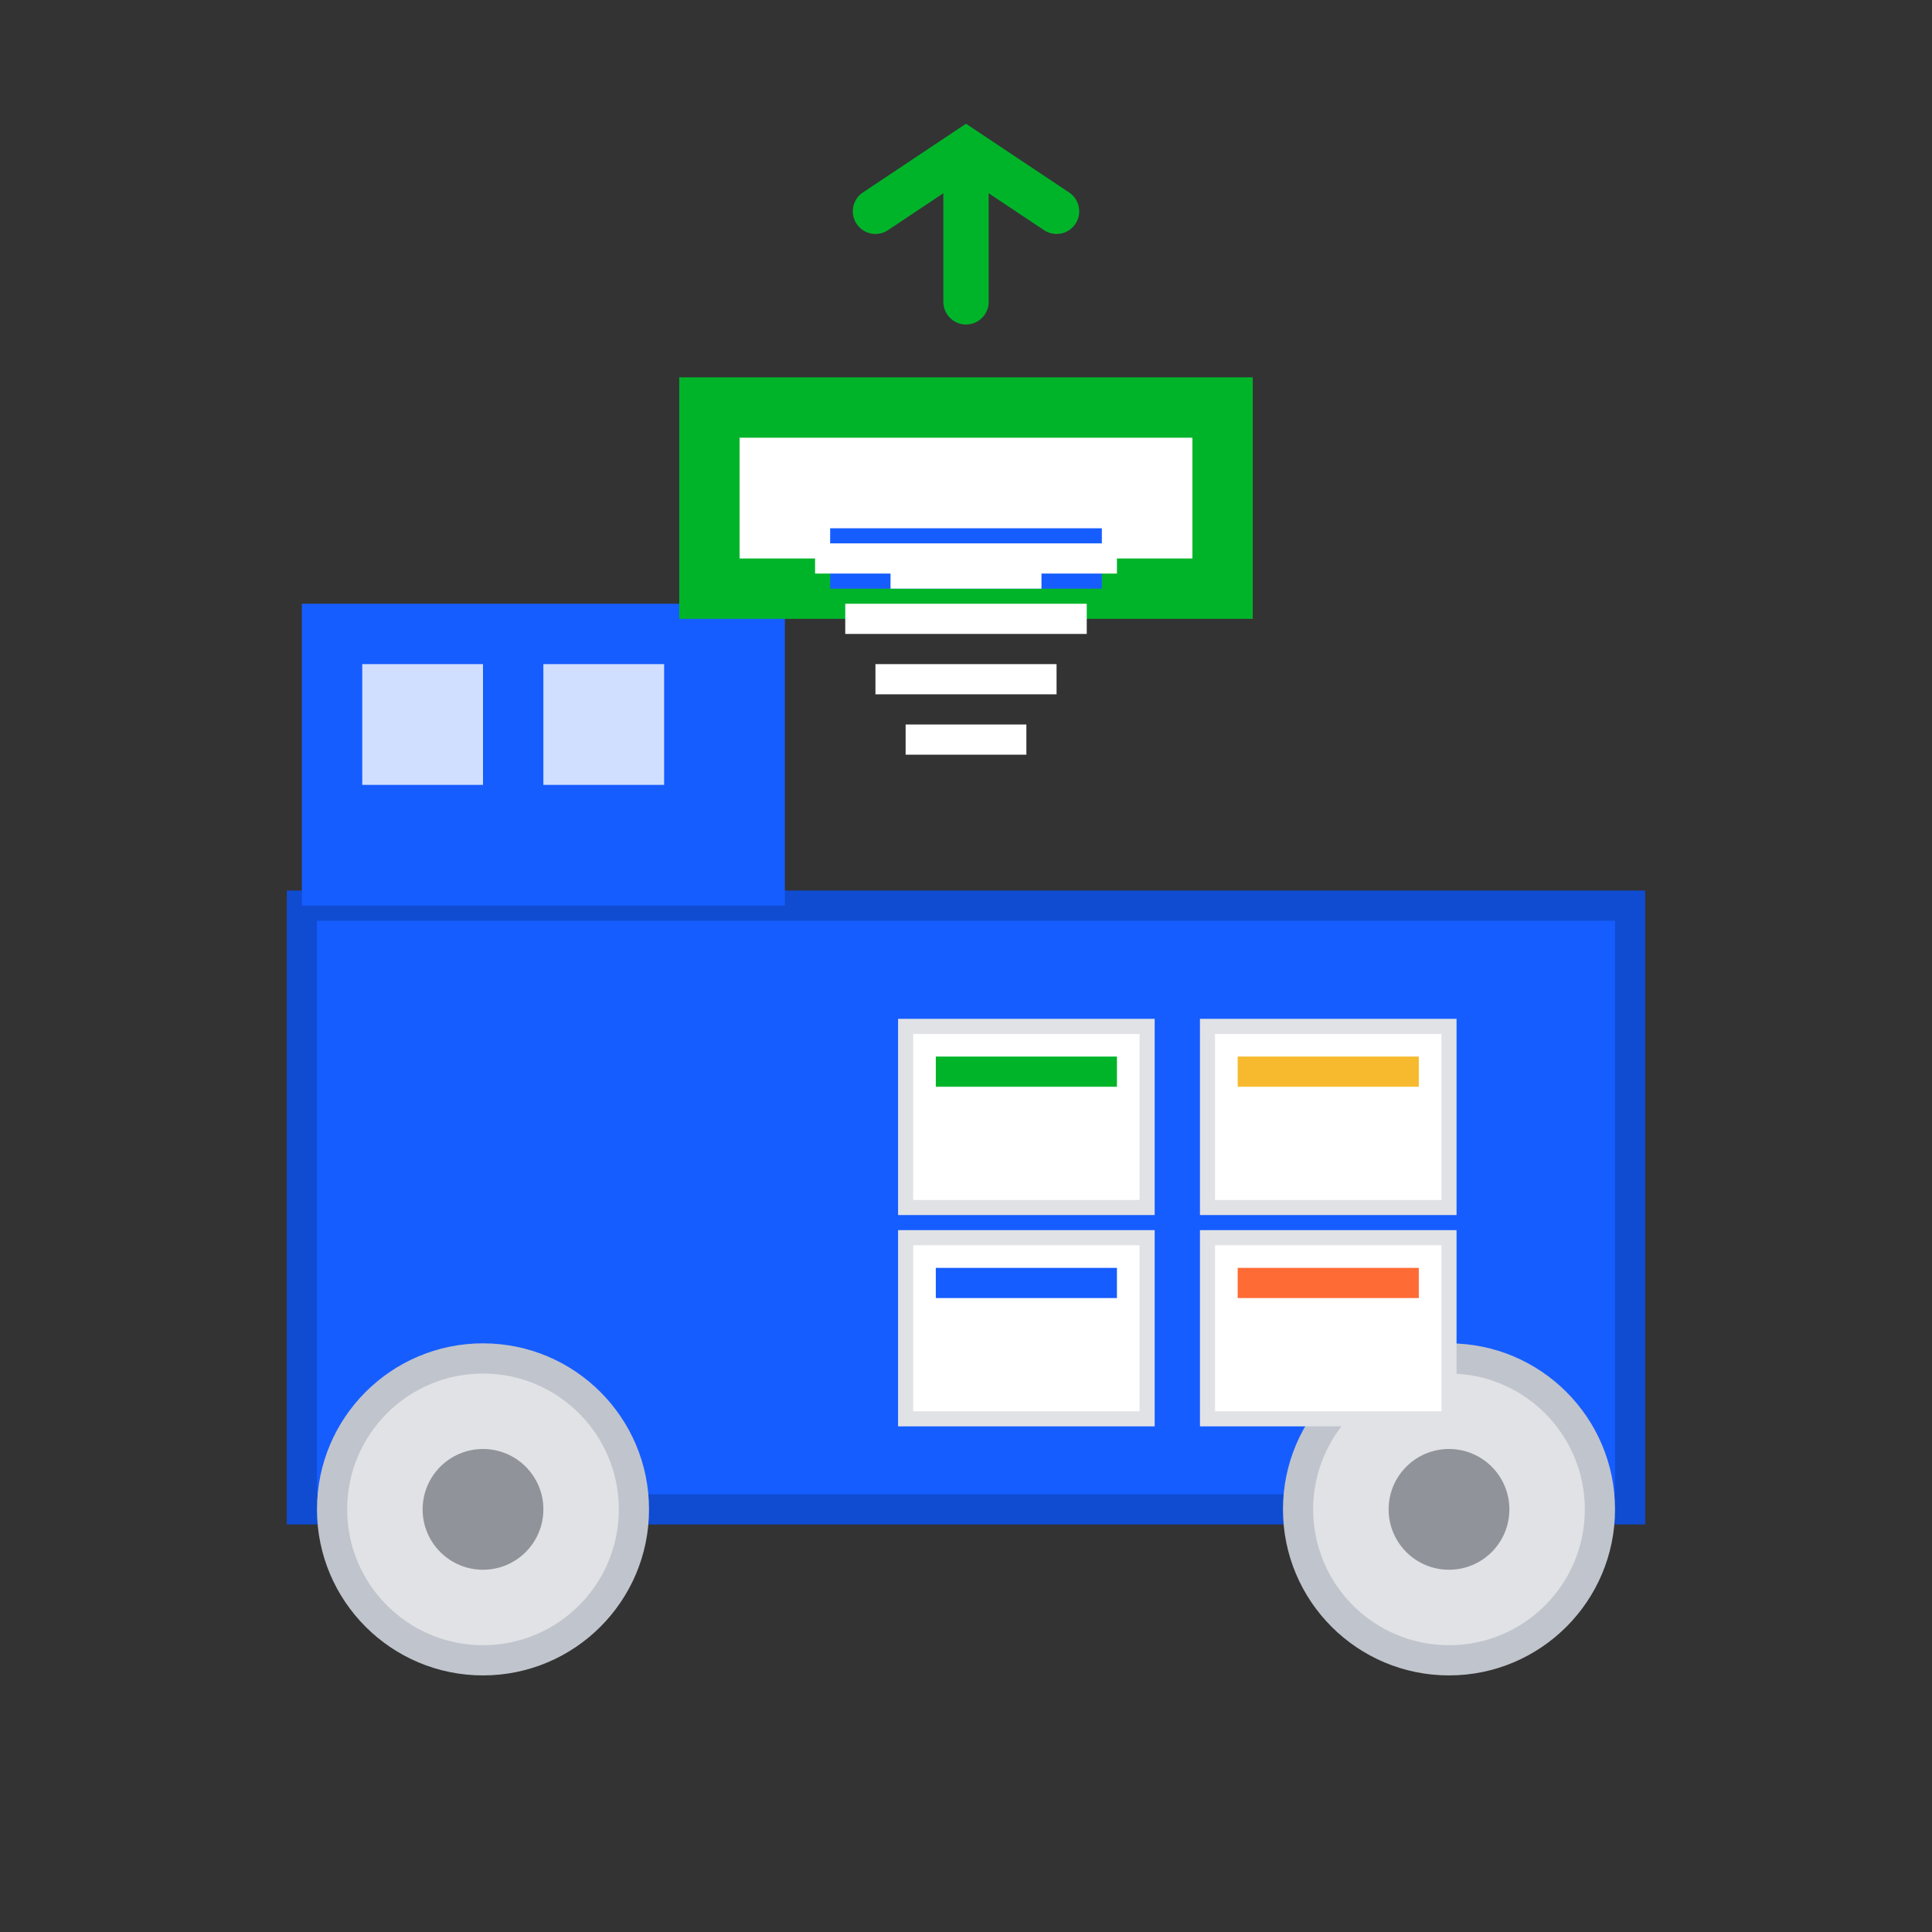 <svg width="128" height="128" xmlns="http://www.w3.org/2000/svg">
  <rect width="100%" height="100%" fill="#333333" stroke="none"/>
  <!-- 卡车主体 - 使用更复杂的path -->
  <path d="M20 60h88v40H20z" fill="#165DFF" stroke="#0F4CD1" stroke-width="2"/>
  
  <!-- 卡车驾驶室 - 更精细的设计 -->
  <path d="M20 40h32v20H20z" fill="#165DFF"/>
  <path d="M24 44h8v8H24z" fill="#FFFFFF" opacity="0.8"/>
  <path d="M36 44h8v8H36z" fill="#FFFFFF" opacity="0.8"/>
  
  <!-- 卡车轮子 - 更精细的轮子设计 -->
  <circle cx="32" cy="100" r="10" fill="#E0E2E5" stroke="#C0C4CC" stroke-width="2"/>
  <circle cx="96" cy="100" r="10" fill="#E0E2E5" stroke="#C0C4CC" stroke-width="2"/>
  <circle cx="32" cy="100" r="4" fill="#909399"/>
  <circle cx="96" cy="100" r="4" fill="#909399"/>
  
  <!-- 货物箱子 - 更精细的箱子设计 -->
  <path d="M60 68h16v12H60z" fill="#FFFFFF" stroke="#E0E2E5" stroke-width="1"/>
  <path d="M80 68h16v12H80z" fill="#FFFFFF" stroke="#E0E2E5" stroke-width="1"/>
  <path d="M60 82h16v12H60z" fill="#FFFFFF" stroke="#E0E2E5" stroke-width="1"/>
  <path d="M80 82h16v12H80z" fill="#FFFFFF" stroke="#E0E2E5" stroke-width="1"/>
  
  <!-- 货物标签 - 更精细的标签设计 -->
  <path d="M62 70h12v2H62z" fill="#00B42A"/>
  <path d="M82 70h12v2H82z" fill="#F7BA2E"/>
  <path d="M62 84h12v2H62z" fill="#165DFF"/>
  <path d="M82 84h12v2H82z" fill="#FF6B35"/>
  
  <!-- 到货箭头 - 更精细的箭头设计 -->
  <path d="M64 20L64 10M58 14L64 10L70 14" stroke="#00B42A" stroke-width="3" fill="none" stroke-linecap="round"/>
  
  <!-- 到货符号 - 更复杂的运输图标设计 -->
  <path d="M45 25h38v16H45z" fill="#00B42A" rx="2"/>
  <path d="M49 29h30v8H49z" fill="#FFFFFF"/>
  <path d="M55 35h18v4H55z" fill="#165DFF"/>
  <path d="M59 37h10v2H59z" fill="#FFFFFF"/>
  
  <!-- 运输线条 - 更精细的运输元素 -->
  <path d="M52 32h24v2H52z" fill="#FFFFFF"/>
  <path d="M54 36h20v2H54z" fill="#FFFFFF"/>
  <path d="M56 40h16v2H56z" fill="#FFFFFF"/>
  
  <!-- 运输细节 - 添加更多精细元素 -->
  <path d="M58 44h12v2H58z" fill="#FFFFFF"/>
  <path d="M60 48h8v2H60z" fill="#FFFFFF"/>
</svg> 